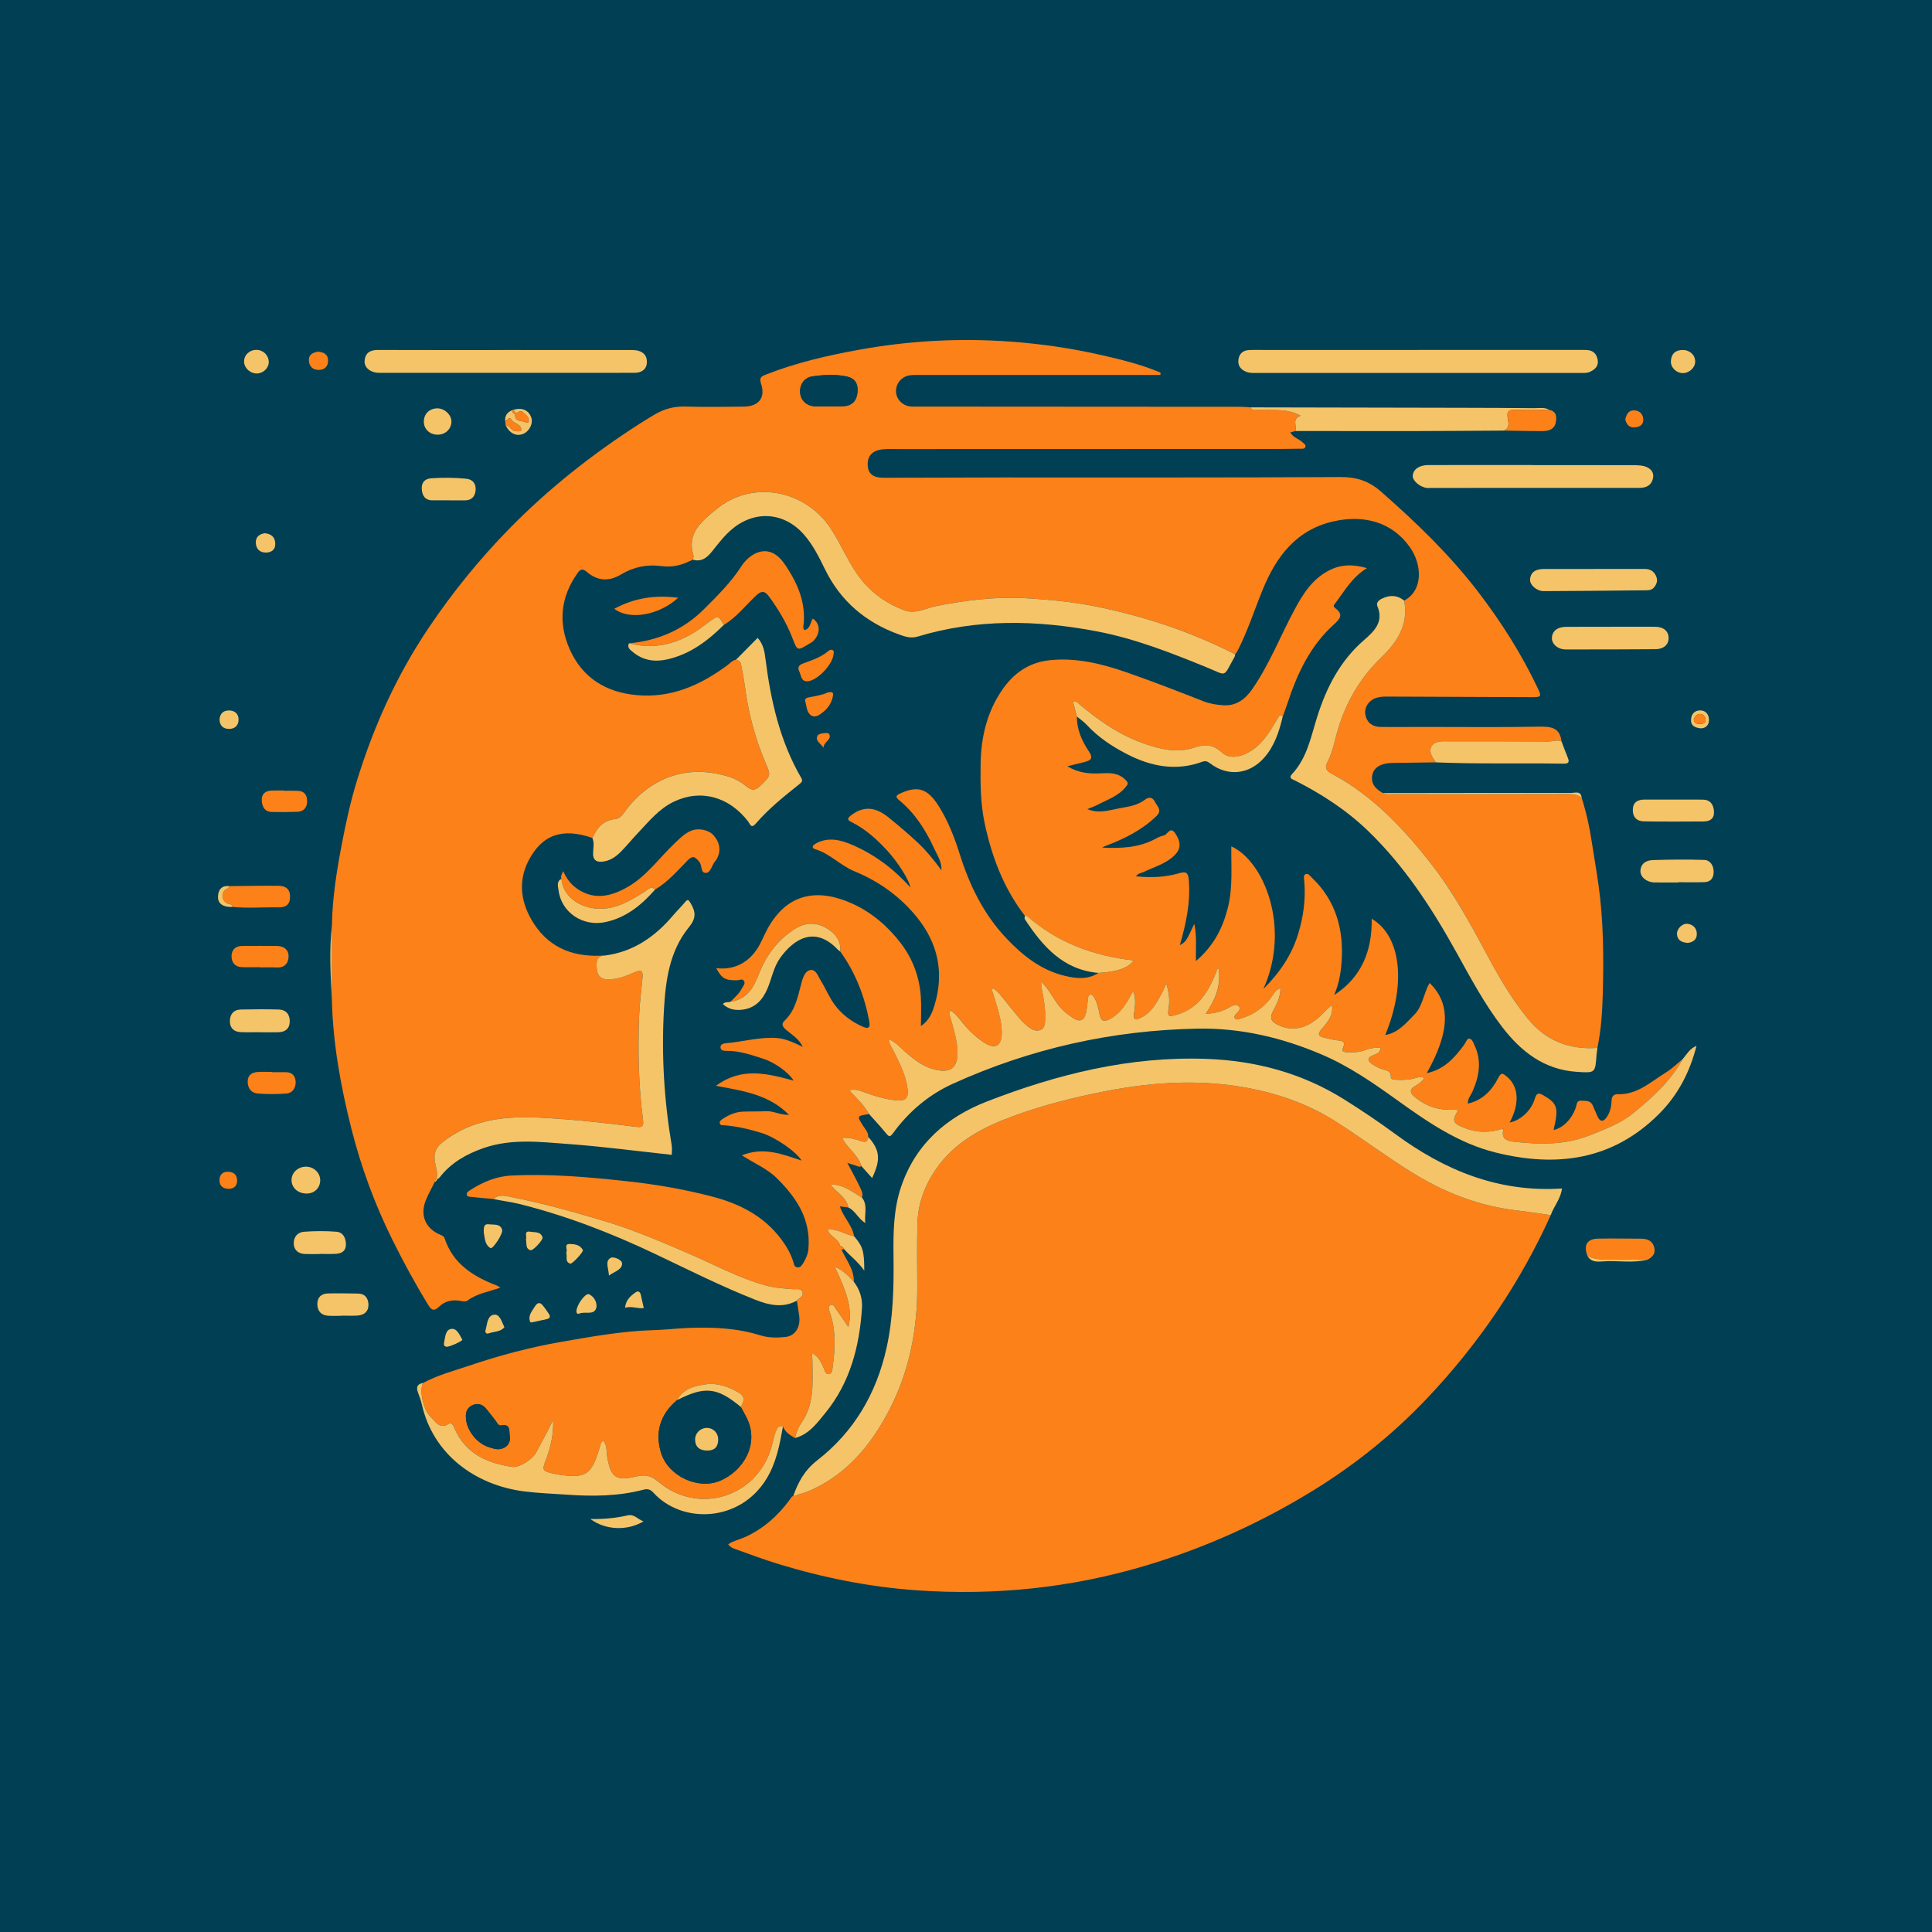 <?xml version="1.0" encoding="utf-8"?>
<!-- Generator: Adobe Illustrator 16.0.3, SVG Export Plug-In . SVG Version: 6.00 Build 0)  -->
<!DOCTYPE svg PUBLIC "-//W3C//DTD SVG 1.1//EN" "http://www.w3.org/Graphics/SVG/1.1/DTD/svg11.dtd">
<svg version="1.1" id="Layer_1" xmlns="http://www.w3.org/2000/svg" xmlns:xlink="http://www.w3.org/1999/xlink" x="0px" y="0px"
	 width="822.047px" height="822.047px" viewBox="0 0 822.047 822.047" enable-background="new 0 0 822.047 822.047"
	 xml:space="preserve">
<rect fill="#013F54" width="822.047" height="822.047"/>
<g>
	<g>
		<path fill="#FC8119" d="M551.254,183.389c-0.693,0.176-1.388,0.354-2.222,0.566c1.116,2.282,3.607,2.705,5.167,4.236
			c0.603,0.596,1.619,0.981,1.199,2.045c-0.332,0.846-1.268,0.673-1.975,0.686c-3.876,0.066-7.749,0.114-11.622,0.115
			c-53.118,0.019-106.236,0.025-159.355,0.044c-2.249,0-4.511-0.104-6.744,0.095c-4.388,0.385-6.647,2.768-6.511,6.604
			c0.133,3.77,2.154,5.503,6.932,5.503c16.749,0.007,33.496-0.117,50.244-0.128c47.992-0.026,95.986,0.104,143.979-0.181
			c6.902-0.041,12.163,1.711,17.35,6.271c14.887,13.079,29.107,26.744,41.187,42.514c9.854,12.861,18.51,26.479,25.447,41.14
			c1.684,3.563,1.402,3.755-2.611,3.736c-20.493-0.092-40.986-0.188-61.479-0.244c-1.484-0.006-3.029,0.077-4.439,0.483
			c-3.382,0.977-5.517,4.223-4.817,7.416c0.737,3.374,3.147,4.989,6.496,5.025c6.249,0.065,12.497-0.015,18.744-0.015
			c16.124-0.002,32.249,0.193,48.366-0.105c5.072-0.094,9.09,0.137,9.82,6.268c-1.879-0.854-3.775,0.059-5.671,0.044
			c-14.201-0.114-28.405-0.083-42.606-0.089c-1.121,0-2.254-0.053-3.36,0.084c-3.84,0.471-5.259,3.426-3.248,6.697
			c0.454,0.74,0.959,1.45,1.439,2.179c-6.188,0.085-12.378,0.188-18.565,0.251c-4.429,0.039-7.633,1.721-8.396,4.718
			c-1,3.945,1.204,6.3,4.354,8.081c1.266,0.768,2.664,0.494,4.015,0.492c25.019-0.001,50.038,0.005,75.055-0.065
			c2.07-0.006,3.894,0.343,5.547,1.563c1.953,6.134,3.341,12.344,4.302,18.753c0.908,6.068,2.008,12.129,2.862,18.23
			c2.142,15.359,2.254,30.771,1.839,46.226c-0.211,7.815-0.696,15.574-2.297,23.24c-12.014,0.819-21.889-2.957-29.697-12.551
			c-6.596-8.105-11.858-16.981-16.742-26.101c-7.432-13.868-14.959-27.766-24.645-40.11c-11.783-15.018-24.953-28.892-42.176-38.021
			c-2.315-1.23-2.767-2.592-1.635-4.767c1.981-3.806,2.863-7.989,3.972-12.075c3.411-12.577,9.598-23.509,19.004-32.551
			c6.874-6.607,11.621-14.018,9.698-24.137c8.249-4.396,7.564-15.395,2.501-22.637c-7.597-10.863-19.628-13.891-32.181-11.167
			c-16.1,3.49-24.738,14.96-30.57,29.282c-3.512,8.63-6.362,17.529-10.621,25.85c-0.277,0.543-0.693,1.015-1.045,1.52
			c-18.207-9.336-37.425-15.756-57.416-19.986c-10.528-2.229-21.164-3.286-31.906-3.896c-12.824-0.726-25.344,0.896-37.855,3.349
			c-4.457,0.872-8.821,3.559-13.506,1.818c-7.107-2.639-13.221-6.748-18.114-12.729c-5.518-6.742-8.538-14.911-13.291-22.101
			c-10.88-16.461-33.373-20.858-48.687-8.155c-5.883,4.88-12.759,9.995-9.694,19.646c0.162,0.51-0.181,1.178-0.286,1.773
			c-0.42,0.22-0.837,0.438-1.25,0.653c0.004-0.001-0.111-0.004-0.111-0.004c-3.791,1.88-7.824,2.68-11.991,2.112
			c-6.2-0.844-11.927,0.392-17.211,3.563c-5.141,3.085-10,2.776-14.465-1.05c-1.895-1.627-2.833-1.216-4.095,0.569
			c-7.153,10.135-8.206,21.058-3.297,32.214c5.396,12.259,15.499,18.432,28.638,19.606c14.592,1.303,27.014-4.227,38.443-12.688
			c1.168-0.864,2.141-2.111,3.705-2.385c1.266,0.185,1.981,0.904,2.201,2.176c0.505,2.944,1.155,5.87,1.541,8.829
			c1.437,11.063,4.174,21.798,8.513,32.057c2.668,6.305,2.829,6.078-2.124,10.74c-1.987,1.872-3.419,1.869-5.43,0.265
			c-2.334-1.867-4.875-3.432-7.806-4.327c-16.781-5.147-32.068-0.388-43.069,13.39c-1.447,1.813-2.65,4.37-5.142,4.632
			c-5.191,0.554-7.836,3.799-9.789,8.071c-12.587-4.362-21.355-1.566-27.153,9.652c-4.731,9.147-3.175,18.443,2.29,26.854
			c7.098,10.924,17.791,14.418,30.343,13.491c-3.787,0.085-3.879,2.56-3.623,5.459c0.257,2.934,1.484,4.613,4.61,4.699
			c4.143,0.116,7.873-1.454,11.491-3.034c3.286-1.437,3.634-0.232,3.354,2.564c-0.549,5.578-1.263,11.159-1.452,16.754
			c-0.487,14.354-0.227,28.695,1.632,42.967c0.266,2.014,0.526,3.937-2.542,3.543c-13.233-1.695-26.492-3.152-39.825-3.879
			c-15.355-0.834-30.125,0.209-42.905,10.409c-3.108,2.478-3.765,4.958-3.211,8.36c0.396,2.438,1.439,4.815,0.615,7.356l0.081-0.255
			c0,0,0.252,0.083,0.25,0.082c-0.669,0.153-0.938,0.615-0.967,1.26c-1.311,2.651-2.809,5.23-3.894,7.976
			c-2.512,6.344-0.06,12.005,6.211,14.585c0.863,0.359,1.528,0.639,1.846,1.593c3.594,10.827,12.161,16.155,22.101,19.971
			c0.458,0.177,0.869,0.483,1.645,0.927c-4.949,1.764-10.055,2.44-14.162,5.612c-0.612,0.476-1.946,0.192-2.902,0.019
			c-3.439-0.628-6.686,0.147-9.057,2.48c-2.488,2.446-3.561,0.985-4.748-0.95c-5.5-8.978-10.515-18.218-15.187-27.652
			c-7.534-15.208-13.353-31.091-17.474-47.503c-4.461-17.785-7.741-35.822-8.198-54.23c0.007-10.67,0.011-21.357,0.014-32.045
			c0.2-11.393,1.961-22.596,4.077-33.756c1.74-9.176,3.7-18.291,6.439-27.242c7.13-23.313,17.034-45.274,30.703-65.55
			c10.174-15.09,21.548-29.132,34.279-42.12c16.742-17.08,35.378-31.787,55.489-44.671c2.089-1.337,4.207-2.626,6.34-3.891
			c4.055-2.406,8.332-3.552,13.166-3.388c8.236,0.28,16.493,0.078,24.739,0.021c6.354-0.045,9.352-3.767,7.364-9.713
			c-0.889-2.666,0.107-3.145,2.133-3.941c12.92-5.082,26.331-8.156,39.978-10.614c21.268-3.832,42.658-4.948,64.137-3.38
			c12.895,0.941,25.729,2.8,38.392,5.682c8.616,1.961,17.173,4.022,25.306,7.515c-0.004,0.327-0.01,0.652-0.015,0.98
			c-2.239-0.001-4.477,0-6.716,0c-31.865-0.004-63.731-0.007-95.6,0.002c-1.496,0-3.021-0.06-4.487,0.176
			c-3.393,0.539-5.788,3.496-5.712,6.828c0.076,3.282,2.688,6.049,6.147,6.397c1.235,0.126,2.495,0.055,3.745,0.056
			c45.489,0.024,90.98,0.048,136.468,0.085c1.494,0.002,2.985,0.156,4.466,0.242c0.918,1.814,2.607,0.923,3.945,1.008
			c5.718,0.367,11.626-0.671,17.398,2.534C549.518,178.282,551.91,181.229,551.254,183.389z M352.53,172.918
			c-0.001-0.014,0-0.023-0.001-0.036c2.125,0,4.253,0.104,6.371-0.023c3.632-0.224,5.65-2.312,5.969-5.954
			c0.323-3.707-1.107-6.002-4.792-6.753c-4.81-0.979-9.728-0.688-14.533,0.024c-3.488,0.52-5.478,3.777-5.065,7.186
			c0.392,3.233,2.864,5.404,6.432,5.544C348.779,172.979,350.657,172.918,352.53,172.918z"/>
		<path fill="#FC8119" d="M659.824,517.035c-13.047,28.875-30.629,54.666-52.391,77.691c-14.445,15.287-30.643,28.334-48.509,39.348
			c-22.319,13.763-46.001,24.456-71.15,31.99c-31.929,9.568-64.511,12.921-97.665,10.598c-20.083-1.406-39.751-5.326-59.039-11.237
			c-6.315-1.933-12.467-4.237-18.662-6.467c-0.981-0.354-1.786-0.858-2.583-1.871c2.144-1.481,4.683-1.972,6.975-2.991
			c8.022-3.566,14.29-9.248,19.436-16.262c0.356-0.487,0.488-1.166,1.259-1.215c2.482-0.836,5.051-1.473,7.433-2.533
			c15.583-6.941,25.801-19.459,33.381-34.021c8.607-16.533,12.121-34.5,11.984-53.163c-0.063-8.747-0.14-17.501,0.064-26.244
			c0.191-8.329,2.993-15.937,7.61-22.796c8.232-12.231,20.725-18.49,34.012-23.303c12.339-4.47,25.047-7.631,37.951-10.18
			c22.066-4.357,44.054-5.473,66.127-0.402c11.393,2.619,22.129,6.777,32.066,13.07c11.375,7.203,22.092,15.361,33.6,22.393
			c13.658,8.34,28.15,13.828,44.055,15.638C650.474,515.613,655.144,516.377,659.824,517.035z"/>
	</g>
	<g>
		<path fill="#FC8119" d="M369.675,473.881c-0.095,0.074-0.184,0.205-0.291,0.22c-4.863,0.751-4.792,0.703-2.093,5.001
			c0.885,1.41,2.233,2.707,2.12,4.617c-0.079,2.074-1.15,2.446-2.962,1.852c-2.516-0.83-5.045-1.689-8.123-1.389
			c2.307,4.58,6.861,7.216,8.207,11.994c-1.182,0.637-2.135-0.262-3.176-0.5c-0.961-0.216-1.886-0.592-2.827-0.9
			c1.823,3.488,3.758,6.928,5.42,10.492c0.586,1.257,1.437,2.67,0.761,4.24c-4.085-2.246-7.696-5.646-13.353-5.508
			c2.655,3.58,6.863,5.363,7.565,9.761c-1.098-0.142-2.193-0.283-3.533-0.455c1.34,4.549,5.209,7.922,6.006,12.683
			c-3.802-0.621-7.099-3.348-11.23-2.783c0.885,3.092,4.764,3.75,5.292,6.979c1.796,5.133,6.01,9.333,5.842,15.22
			c-2.246-2.501-4.566-4.904-8.133-6.443c6.057,12.688,7.464,18.861,5.812,25.669c-1.79-2.599-3.405-5.032-5.122-7.389
			c-0.672-0.915-1.19-2.71-2.684-1.868c-0.98,0.553-0.408,2.066-0.039,3.133c2.605,7.537,2.248,15.231,1.184,22.955
			c-0.165,1.206-0.133,2.918-1.494,3.164c-1.747,0.314-1.96-1.73-2.449-2.795c-1.087-2.362-2.122-4.619-4.912-6.174
			c0.098,1.299,0.207,2.146,0.213,2.996c0.071,9.311,1.031,18.775-4.848,27.029c-1.317,1.85-1.962,4.018-2.574,6.18
			c-2.125-1.184-4.144-2.479-5.105-4.888c-1.82-0.692-2.31,0.426-2.934,1.854c-1.057,2.417-1.344,5.019-2.111,7.487
			c-6.529,20.988-31.222,28.364-48.027,14.111c-3.114-2.639-5.66-3.088-9.385-2.202c-8.676,2.06-10.847,0.346-12.319-8.313
			c-0.391-2.291,0.02-4.889-1.657-6.943c-1.207,0.723-1.211,1.793-1.487,2.73c-3.586,12.086-5.811,13.499-18.322,11.625
			c-0.492-0.072-0.982-0.186-1.467-0.301c-4.743-1.145-4.862-1.432-3.109-6.03c2.074-5.442,3.292-11.047,3.017-16.952
			c-2.107,4.829-4.777,9.289-7.154,13.904c-1.488,2.885-7.137,6.681-10.313,6.195c-10.733-1.639-19.954-5.671-24.52-16.503
			c-0.476-1.121-1.239-2.555-2.27-1.889c-4.089,2.648-5.748-0.892-7.872-2.896c-3.116-2.938-4.808-11.006-3.271-14.371
			c6.143-3.365,12.907-5.107,19.472-7.332c12.831-4.351,25.956-7.849,39.252-10.174c13.072-2.284,26.212-4.639,39.566-5.022
			c4.973-0.141,9.951-0.75,14.894-0.935c10.189-0.377,20.422,0.047,30.3,3.142c3.547,1.11,7.177,1.081,10.749,0.717
			c4.267-0.438,6.584-4.374,5.841-9.201c-0.323-2.086-0.64-4.177-0.954-6.265c0.921-1.205,3.185-1.85,2.288-3.816
			c-0.736-1.611-2.66-0.94-4.097-1.055c-3.859-0.305-7.733-0.557-11.479-1.6c-11.729-3.26-22.393-9.119-33.493-13.893
			c-11.689-5.023-23.379-10-35.589-13.634c-12.775-3.8-25.604-7.423-38.693-9.991c-2.595-0.508-5.538-1.528-8.001,0.76
			c-3.22-0.3-6.442-0.58-9.661-0.921c-0.689-0.074-1.625-0.036-1.74-1.026c-0.105-0.881,0.716-1.356,1.271-1.719
			c5.379-3.515,11.242-6.004,17.671-6.325c16.252-0.813,32.417,0.605,48.567,2.339c12.403,1.33,24.659,3.412,36.729,6.543
			c11.666,3.023,22.051,8.218,29.488,18.105c2.221,2.953,4.126,6.145,5.214,9.734c0.285,0.935,0.338,2.077,1.566,2.319
			c1.394,0.274,2.066-0.839,2.627-1.744c1.167-1.884,2.043-3.826,2.245-6.189c1.062-12.476-5.027-21.621-13.348-29.889
			c-4.125-4.101-9.452-6.304-14.979-9.821c9.372-3.766,17.331-0.404,25.436,2.225c-2.509-3.998-11.372-10.009-17.045-11.744
			c-5.129-1.567-10.307-2.823-15.673-3.248c-0.774-0.062-2.004,0.203-2.131-0.978c-0.102-0.925,0.789-1.443,1.55-1.938
			c2.554-1.658,5.295-2.794,8.355-2.911c3.24-0.124,6.492-0.013,9.728-0.19c3.163-0.174,5.977,1.627,9.843,1.564
			c-8.625-8.738-19.494-10.182-31.072-12.364c11.057-8.154,21.956-5.187,33.021-2.213c-2.122-3.561-8.209-7.8-12.767-9.26
			c-5.105-1.638-10.15-3.434-15.629-3.386c-1.048,0.011-2.563-0.031-2.699-1.435c-0.142-1.453,1.423-1.745,2.404-1.83
			c7.198-0.632,14.301-2.728,21.534-2.22c3.88,0.27,7.59,2.142,11.18,3.832c0.018-0.047,0.043-0.093,0.067-0.142
			c-0.064,0.04-0.134,0.078-0.201,0.116c-1.435-3.354-4.542-5.111-7.133-7.333c-1.364-1.168-2.115-2.427-0.71-3.727
			c4.584-4.236,5.681-10.001,7.149-15.61c0.645-2.462,1.479-5.481,3.771-6.012c2.554-0.587,3.478,2.689,4.66,4.566
			c2.109,3.351,3.536,7.102,5.948,10.295c3.136,4.151,7.119,7.115,11.875,9.215c2.703,1.193,3.174,0.047,2.76-2.194
			c-2.002-10.78-5.87-20.804-12.314-29.754c0.367-4.853-2.373-7.975-6.16-10.155c-4.353-2.504-8.993-2.188-13.148,0.451
			c-7.234,4.596-12.198,11.176-15.303,19.119c-2.265,5.791-5.042,10.939-12.049,11.853c1.678-1.771,3.586-3.322,4.734-5.569
			c0.508-0.996,1.521-1.932,1.021-3.049c-0.625-1.387-2.002-0.469-3.012-0.457c-5.032,0.064-6.482-0.678-8.896-5.141
			c7.213,0.791,12.872-1.928,16.918-7.482c2.024-2.771,3.197-6.158,4.863-9.206c8.575-15.708,21.885-17.273,36.24-10.731
			c8.229,3.75,15.105,9.691,20.563,16.852c5.036,6.605,7.916,14.357,8.473,22.751c0.254,3.851,0.043,7.727,0.044,12.437
			c3.829-2.632,4.973-6.162,5.91-9.342c4.004-13.525,1.27-25.906-7.526-36.85c-7.121-8.859-16.18-15.353-26.627-19.646
			c-6.033-2.479-10.479-7.561-16.807-9.439c-1.463-0.434-1.268-1.485,0.18-2.306c5.391-3.057,10.705-1.646,15.769,0.538
			c9.526,4.107,17.646,10.29,24.614,18.043c-0.687-3.65-5.758-11.176-9.772-15.563c-4.522-4.943-9.385-9.305-15.427-12.318
			c-1.782-0.89-1.698-1.57,0.223-2.989c5.898-4.36,10.994-2.751,15.955,1.31c4.021,3.291,8.011,6.636,11.808,10.18
			c3.788,3.532,7.098,7.534,10.443,12.113c0.116-3.789-1.848-6.512-3.121-9.297c-3.57-7.794-8.125-14.986-14.865-20.53
			c-1.738-1.431-1.444-2.024,0.592-2.949c7.286-3.305,11.478-2.02,16.102,5.267c4.087,6.44,6.819,13.5,9.085,20.712
			c4.152,13.218,10.125,25.421,19.675,35.572c7.013,7.453,14.935,13.77,25.214,16.174c4.781,1.118,9.629,1.61,14.107-1.29
			c7.793-0.393,12.955-2.211,14.979-5.314c-16.894-1.916-32.264-7.444-45.194-18.818c-0.231-0.205-0.716-0.123-1.081-0.177
			c-9.039-11.714-14.107-25.118-17.141-39.468c-1.75-8.271-1.813-16.6-1.705-24.963c0.145-11.288,2.582-21.941,8.994-31.43
			c4.897-7.249,11.455-11.941,20.371-12.879c11.303-1.19,21.992,1.433,32.545,5.089c11.145,3.861,22.117,8.146,33.096,12.438
			c2.514,0.981,5.326,1.423,8.039,1.62c5.608,0.414,9.467-2.395,12.604-6.939c7.228-10.48,11.811-22.331,17.778-33.457
			c3.621-6.747,7.495-13.072,14.561-16.825c5.011-2.664,10.069-2.922,16.391-1.122c-6.339,3.914-9.45,9.6-13.279,14.697
			c-0.663,0.881-1.416,1.434-0.163,2.373c3.544,2.654,2.059,4.501-0.644,6.933c-10.081,9.075-15.604,20.938-19.743,33.57
			c-0.617,1.88-1.326,3.728-1.991,5.597c-1.139-0.91-1.136-0.908-2.003,0.533c-3.021,5.03-5.844,10.228-10.861,13.662
			c-4.127,2.816-9.486,4.26-12.943,1.137c-4.365-3.941-7.529-3.524-12.553-1.924c-6.619,2.107-13.577,0.511-20.198-1.754
			c-10.581-3.615-19.572-9.818-28.013-16.953c-0.707-0.598-1.267-1.598-2.688-1.111c0.566,2.143,1.134,4.271,1.697,6.4
			c-0.104,5.598,2.134,10.455,5.143,14.922c1.843,2.734,0.82,3.726-1.76,4.375c-2.281,0.575-4.563,1.137-7.469,1.856
			c4.807,2.901,9.518,3.276,14.326,3.009c3.777-0.212,7.315-0.277,10.381,2.74c1.495,1.475,1.072,1.92,0.03,3.182
			c-3.134,3.797-7.681,5.248-11.786,7.429c-1.422,0.755-2.975,1.261-4.44,1.869c5.228,2.187,9.476,0.306,16.117-0.804
			c2.886-0.479,5.847-1.289,8.323-3.155c1.691-1.271,3.311-1.214,4.306,0.849c0.92,1.912,3.291,3.542,0.616,6.112
			c-6.05,5.815-13.279,9.499-20.997,12.423c-0.693,0.263-1.396,0.504-2.051,0.962c7.821,0.364,15.528,0.116,22.673-3.747
			c1.082-0.585,2.24-1.182,3.43-1.371c1.687-0.266,2.781-4.256,5.031-0.885c2.494,3.742,2.291,6.551-0.162,9.064
			c-3.706,3.795-8.718,5.079-13.255,7.277c-1.062,0.519-2.412,0.494-3.327,1.879c6.324,0.645,12.381,0.409,18.3-1.303
			c2.741-0.794,3.866-0.58,4.15,2.782c0.796,9.495-1.116,18.56-3.819,27.809c2.619-1.489,2.619-1.489,6.166-9.06
			c1.157,5.24,0.53,10.139,0.715,15.803c7.503-6.402,11.359-13.923,13.564-22.656c2.18-8.625,1.348-17.343,1.473-26.128
			c13.919,6.272,25.395,34.538,13.658,60.681c7.062-7.076,11.979-14.393,14.731-23.26c2.32-7.476,3.305-14.983,2.633-22.753
			c-0.083-0.962-0.438-2.311,0.474-2.796c1.162-0.617,1.953,0.662,2.707,1.381c10.342,9.823,13.682,22.147,12.707,35.965
			c-0.34,4.814-1.188,9.542-3.164,14.058c11.711-7.599,16.188-18.827,15.983-32.476c12.473,7.305,14.802,27.563,5.761,49.488
			c5.73-1.066,8.79-5.104,12.256-8.543c3.772-3.74,4.027-9.23,6.636-13.613c9.032,8.799,8.669,20.729-1.237,38.367
			c7.414-1.55,11.778-6.488,15.797-11.893c0.726-0.977,1.36-2.789,2.096-2.822c1.376-0.059,1.872,1.656,2.442,2.863
			c3.183,6.745,1.958,13.288-0.903,19.756c-0.686,1.545-1.992,2.854-1.957,5.063c6.417-1.479,10.273-5.717,12.97-10.969
			c1.146-2.23,1.729-2.072,3.358-0.781c4.933,3.889,5.83,10.434,2.339,18.072c-0.252,0.555-0.548,1.088-0.882,1.74
			c4.751-0.998,9.201-5.084,10.718-10.127c0.696-2.306,1.449-2.765,3.618-1.5c6.063,3.539,6.627,5.208,4.381,14.775
			c3.955-0.763,7.856-4.715,9.51-9.713c0.414-1.242,0.231-2.907,2.28-2.755c1.819,0.134,3.853-0.204,4.842,1.942
			c0.728,1.582,1.342,3.213,2.073,4.795c1.033,2.221,2.353,2.436,3.825,0.395c1.515-2.102,2.042-4.533,2.133-7.063
			c0.063-1.798,0.771-2.867,2.683-2.812c8.295,0.24,14.009-5.305,20.406-9.225c2.597-1.592,4.813-3.803,7.203-5.731
			c-5.127,9.32-12.803,16.323-20.914,22.905c-5.603,4.55-12.349,7.045-18.914,9.641c-10.098,3.988-20.787,3.822-31.383,2.691
			c-2.384-0.256-6.246-0.611-5.121-5.113c0.241-0.553,0.148-0.752-0.445-0.421c-5.294,1.706-10.584,1.685-15.779-0.293
			c-5.367-2.041-5.748-3.118-3.032-7.518c-1.388-0.899-2.896-0.347-4.339-0.367c-5.467-0.077-10.192-2.097-14.299-5.594
			c-1.729-1.472-2.164-2.978,0.282-4.401c1.441-0.84,2.926-1.779,3.991-3.512c-1.628-0.765-2.929-0.156-4.165,0.179
			c-2.577,0.696-5.183,0.736-7.806,0.61c-0.964-0.047-2.309,0.021-2.264-1.352c0.068-2.309-1.559-2.582-3.123-2.982
			c-1.724-0.44-3.251-1.275-4.701-2.256c-2.227-1.503-2.303-2.934,0.396-3.886c1.596-0.565,3.001-1.136,3.158-3.272
			c-2.199,0.018-4.229,0.262-6.24,1.002c-2.602,0.959-5.344,1.243-8.104,1.051c-0.936-0.064-2.499-0.227-1.858-1.59
			c1.682-3.592-0.825-3.261-2.941-3.568c-1.594-0.234-3.156-0.707-4.742-1.035c-2.927-0.604-3.1-1.626-1.105-3.916
			c2.361-2.713,4.896-5.569,4.203-9.93c-1.955,1.395-3.403,3.233-5.107,4.789c-5.858,5.35-11.883,6.473-17.809,3.629
			c-2.684-1.289-3.832-2.729-2.195-5.805c1.62-3.043,3.269-6.201,3.193-9.846l0.021,0.021c-2.26,0.678-3.055,2.832-4.342,4.438
			c-3.396,4.24-7.654,7.103-12.865,8.555c-0.693,0.193-1.545,0.56-2.108-0.109c-0.603-0.717-0.039-1.406,0.452-1.963
			c0.817-0.927,2.188-2.018,1.229-3.143c-1.164-1.369-2.852-0.346-4.104,0.365c-2.969,1.689-6.09,2.596-10.044,2.691
			c4.091-6.051,6.624-12.128,5.436-19.236c-0.269,0.102-0.453,0.117-0.481,0.188c-0.273,0.697-0.49,1.421-0.778,2.11
			c-3.25,7.805-7.47,14.654-16.277,17.291c-3.853,1.154-4.28,1.004-3.685-2.869c0.514-3.326,0.144-6.479-0.999-10.277
			c-0.703,1.553-1.054,2.473-1.518,3.334c-2.367,4.4-4.55,8.95-9.44,11.256c-2.172,1.021-3.168,1.016-2.789-1.965
			c0.373-2.92,1.004-5.984-0.391-9.438c-0.871,1.582-1.434,2.688-2.072,3.745c-2.021,3.345-4.301,6.39-7.948,8.229
			c-2.441,1.23-3.646,0.773-4.208-1.947c-0.531-2.555-1.006-5.164-2.402-7.452c-0.398-0.651-0.851-1.308-1.754-1.013
			c-0.717,0.234-0.721,0.947-0.801,1.551c-0.271,1.977-0.385,3.984-0.799,5.932c-0.72,3.366-2.57,4.313-5.367,2.51
			c-2.589-1.668-5.002-3.598-6.861-6.198c-2.099-2.935-3.724-6.261-6.99-9.491c0.172,1.689,0.189,2.423,0.328,3.133
			c0.825,4.168,1.624,8.366,1.445,12.617c-0.075,1.726,0.145,4.049-1.99,4.9c-2.072,0.824-3.852-0.267-5.479-1.572
			c-3.06-2.451-5.246-5.669-7.743-8.615c-2.217-2.617-4.066-5.59-6.957-7.626c-0.752,0.963-0.15,1.616,0.043,2.302
			c1.596,5.628,3.768,11.129,3.67,17.127c-0.086,5.163-2.814,6.723-7.253,3.93c-3.065-1.933-5.729-4.395-8.173-7.103
			c-2.047-2.263-3.611-5.022-6.463-6.817c-0.746,1.527-0.037,2.663,0.266,3.801c1.23,4.58,2.7,9.117,2.793,13.922
			c0.131,6.711-2.896,9.1-9.441,7.564c-5.041-1.188-8.965-4.242-12.734-7.535c-2.186-1.904-4.036-4.231-7.069-5.445
			c0.152,2.172,1.33,3.539,2.082,5.07c2.532,5.16,5.244,10.239,5.921,16.084c0.441,3.808-0.708,5.188-4.515,4.877
			c-4.89-0.398-9.54-1.873-14.132-3.525c-1.724-0.624-3.413-1.371-6.243-0.809C364.55,467.336,367.638,470.213,369.675,473.881z
			 M288.097,595.742c-7.214,5.985-9.502,13.787-6.812,22.456c3.083,9.946,15.721,15.75,25.009,11.891
			c9.898-4.116,16.729-15.417,11.669-26.255c-0.828-1.773-1.83-3.461-2.75-5.188c1.347-2.271,2.075-4.355-0.909-6.088
			c-4.397-2.556-9.054-4.27-14.144-3.526C295.395,589.725,290.65,590.879,288.097,595.742z M198.224,602.679
			c-0.063,5.272,4.331,11.267,9.452,12.949c1.874,0.616,3.744,1.409,5.831,0.778c2.782-0.842,3.774-2.929,3.381-5.475
			c-0.304-1.964,0.484-5.252-3.631-4.42c-1.288,0.259-1.744-1.232-2.426-2.071c-1.409-1.729-2.696-3.56-4.156-5.244
			c-1.561-1.801-3.639-2.249-5.747-1.252C198.959,598.875,198.112,600.683,198.224,602.679z"/>
		<path fill="#F5C469" d="M659.824,517.035c-4.681-0.658-9.353-1.424-14.047-1.956c-15.903-1.811-30.399-7.298-44.055-15.64
			c-11.508-7.027-22.226-15.186-33.602-22.391c-9.938-6.292-20.67-10.451-32.065-13.07c-22.072-5.07-44.057-3.953-66.124,0.402
			c-12.908,2.548-25.616,5.711-37.955,10.179c-13.286,4.814-25.775,11.073-34.01,23.305c-4.615,6.86-7.421,14.466-7.611,22.795
			c-0.203,8.744-0.129,17.497-0.065,26.243c0.138,18.662-3.376,36.632-11.984,53.164c-7.577,14.564-17.798,27.078-33.381,34.02
			c-2.379,1.063-4.947,1.699-7.433,2.535c2.102-5.962,4.831-11.058,10.244-15.266c15.604-12.131,25.145-28.366,29.462-47.723
			c2.878-12.902,3.144-25.949,2.988-39.061c-0.122-10.111-0.024-20.195,3.337-29.935c6.209-17.998,19.288-29.312,36.396-35.962
			c29.927-11.632,60.767-19.284,93.214-18.139c21.043,0.744,40.861,6.002,58.816,17.266c7.412,4.652,14.705,9.543,21.756,14.73
			c21.021,15.473,43.97,24.926,70.908,23.163C664.061,510.178,661.105,513.27,659.824,517.035z"/>
		<path fill="#F5C469" d="M369.675,473.881c-2.037-3.668-5.125-6.545-8.394-10.018c2.83-0.562,4.523,0.186,6.246,0.807
			c4.59,1.656,9.242,3.131,14.128,3.527c3.808,0.311,4.958-1.07,4.516-4.873c-0.677-5.849-3.389-10.929-5.92-16.086
			c-0.752-1.533-1.928-2.9-2.082-5.071c3.03,1.214,4.883,3.538,7.066,5.444c3.772,3.293,7.695,6.35,12.736,7.535
			c6.545,1.535,9.572-0.854,9.441-7.563c-0.094-4.806-1.563-9.341-2.792-13.924c-0.304-1.139-1.013-2.273-0.268-3.799
			c2.853,1.792,4.415,4.557,6.464,6.82c2.444,2.703,5.104,5.166,8.173,7.098c4.44,2.793,7.168,1.234,7.251-3.926
			c0.1-6-2.073-11.502-3.668-17.132c-0.195-0.681-0.795-1.337-0.043-2.3c2.892,2.037,4.737,5.01,6.957,7.625
			c2.498,2.946,4.685,6.166,7.743,8.615c1.628,1.311,3.409,2.398,5.479,1.574c2.136-0.852,1.919-3.176,1.989-4.899
			c0.181-4.252-0.617-8.452-1.442-12.619c-0.141-0.71-0.157-1.444-0.329-3.132c3.27,3.229,4.895,6.557,6.99,9.49
			c1.861,2.6,4.275,4.529,6.861,6.197c2.798,1.803,4.648,0.859,5.367-2.51c0.414-1.945,0.529-3.953,0.798-5.929
			c0.083-0.606,0.085-1.32,0.802-1.554c0.902-0.295,1.354,0.363,1.754,1.014c1.396,2.289,1.871,4.899,2.401,7.452
			c0.563,2.724,1.768,3.179,4.211,1.947c3.646-1.841,5.93-4.886,7.945-8.23c0.642-1.06,1.201-2.163,2.075-3.745
			c1.392,3.455,0.76,6.521,0.388,9.439c-0.379,2.98,0.618,2.986,2.792,1.963c4.891-2.303,7.072-6.854,9.438-11.256
			c0.464-0.86,0.815-1.781,1.517-3.33c1.143,3.797,1.516,6.948,1.001,10.274c-0.597,3.872-0.169,4.022,3.685,2.868
			c8.807-2.637,13.026-9.484,16.274-17.291c0.29-0.69,0.508-1.411,0.778-2.107c0.03-0.075,0.215-0.09,0.484-0.192
			c1.186,7.108-1.346,13.19-5.436,19.239c3.951-0.098,7.072-1.002,10.043-2.691c1.253-0.713,2.939-1.736,4.105-0.367
			c0.955,1.125-0.411,2.217-1.229,3.143c-0.492,0.558-1.058,1.247-0.454,1.964c0.563,0.669,1.416,0.304,2.108,0.109
			c5.211-1.455,9.471-4.313,12.866-8.554c1.285-1.607,2.083-3.76,4.341-4.439l-0.021-0.022c0.074,3.647-1.572,6.806-3.191,9.848
			c-1.64,3.076-0.491,4.517,2.193,5.808c5.924,2.842,11.949,1.717,17.81-3.633c1.706-1.557,3.152-3.393,5.106-4.789
			c0.692,4.361-1.841,7.219-4.204,9.929c-1.993,2.293-1.819,3.313,1.106,3.921c1.584,0.325,3.147,0.797,4.743,1.031
			c2.116,0.311,4.622-0.024,2.94,3.568c-0.641,1.365,0.923,1.525,1.856,1.592c2.763,0.191,5.502-0.092,8.104-1.053
			c2.012-0.74,4.043-0.981,6.243-1.002c-0.157,2.139-1.563,2.71-3.159,3.271c-2.701,0.953-2.623,2.385-0.397,3.888
			c1.448,0.979,2.977,1.813,4.702,2.257c1.563,0.4,3.192,0.675,3.121,2.983c-0.043,1.369,1.301,1.302,2.268,1.349
			c2.622,0.126,5.229,0.088,7.803-0.609c1.238-0.332,2.538-0.942,4.166-0.181c-1.065,1.732-2.549,2.675-3.992,3.513
			c-2.445,1.424-2.01,2.932-0.281,4.403c4.106,3.497,8.83,5.515,14.299,5.594c1.444,0.021,2.951-0.534,4.336,0.366
			c-2.714,4.4-2.33,5.477,3.035,7.518c5.194,1.977,10.484,1.997,15.778,0.293c0.146,0.145,0.296,0.287,0.449,0.424
			c-1.128,4.5,2.733,4.855,5.118,5.111c10.597,1.131,21.287,1.297,31.382-2.693c6.567-2.594,13.31-5.09,18.915-9.637
			c8.111-6.586,15.788-13.588,20.914-22.907c1.672-1.915,2.836-4.359,5.871-5.634c-2.875,11.381-8.029,21.063-15.953,28.986
			c-19.73,19.74-43.646,22.852-69.57,16.396c-15.827-3.942-29.027-13.063-42.049-22.426c-10.141-7.291-20.419-14.377-31.99-19.307
			c-16.866-7.179-34.432-11.311-52.8-10.963c-36.274,0.688-71.041,8.46-104.086,23.463c-10.271,4.664-18.761,11.875-25.435,21.03
			c-1.272,1.739-1.738,1.51-2.923,0.07C374.693,479.372,372.144,476.658,369.675,473.881z"/>
		<path fill="#F5C469" d="M597.458,255.557c1.923,10.118-2.823,17.527-9.697,24.135c-9.407,9.043-15.595,19.975-19.007,32.554
			c-1.107,4.086-1.988,8.269-3.969,12.075c-1.133,2.175-0.682,3.535,1.633,4.764c17.225,9.135,30.395,23.006,42.176,38.021
			c9.686,12.349,17.213,26.243,24.646,40.112c4.884,9.118,10.146,17.993,16.741,26.099c7.811,9.596,17.684,13.371,29.697,12.551
			c-0.121,0.985-0.243,1.973-0.363,2.961l0.004-0.035c-0.562,7.816-0.558,7.767-8.294,7.273
			c-13.931-0.89-23.788-8.553-31.884-19.117c-7.623-9.947-13.49-20.984-19.545-31.898c-10.332-18.625-21.868-36.359-37.283-51.303
			c-9.233-8.949-19.847-15.855-31.26-21.627c-1.149-0.579-2.943-0.996-1.271-2.793c6.458-6.939,8.025-15.979,10.746-24.557
			c3.943-12.426,9.778-23.707,19.872-32.44c4.291-3.718,8.477-7.698,5.666-14.42c-0.605-1.45,0.583-2.549,1.943-3.206
			C591.332,253.099,594.5,253.139,597.458,255.557z"/>
		<path fill="#F5C469" d="M294.784,238.125c0.105-0.598,0.448-1.268,0.287-1.773c-3.063-9.65,3.813-14.769,9.692-19.647
			c15.316-12.702,37.81-8.304,48.689,8.155c4.751,7.188,7.77,15.357,13.29,22.102c4.895,5.977,11.007,10.091,18.113,12.728
			c4.686,1.741,9.049-0.943,13.508-1.816c12.512-2.452,25.029-4.072,37.855-3.349c10.744,0.607,21.377,1.662,31.908,3.896
			c19.99,4.229,39.205,10.649,57.416,19.987c-0.079,0.361-0.072,0.771-0.248,1.08c-5.065,8.935-2.856,8.147-11.732,4.521
			c-15.256-6.236-30.592-12.273-46.832-15.37c-25.563-4.875-51.092-5.4-76.312,2.224c-2.938,0.891-5.437-0.015-7.97-0.932
			c-14.096-5.109-24.769-14.114-31.434-27.713c-2.519-5.146-5.051-10.3-8.875-14.689c-8.288-9.516-20.628-10.583-30.367-2.626
			c-3.425,2.797-6.053,6.272-8.773,9.68C300.873,237.248,298.517,239.234,294.784,238.125z"/>
		<path fill="#F5C469" d="M185.672,501.745c0.822-2.539-0.221-4.918-0.616-7.356c-0.554-3.4,0.104-5.882,3.21-8.358
			c12.781-10.198,27.552-11.244,42.909-10.409c13.332,0.726,26.588,2.184,39.822,3.879c3.071,0.395,2.807-1.528,2.544-3.543
			c-1.859-14.271-2.119-28.614-1.632-42.967c0.189-5.595,0.903-11.175,1.453-16.754c0.276-2.798-0.068-4.001-3.354-2.564
			c-3.619,1.58-7.351,3.148-11.492,3.035c-3.127-0.087-4.354-1.77-4.61-4.701c-0.255-2.9-0.163-5.373,3.624-5.459
			c12.027-1.598,21.232-8.02,28.89-17.086c1.608-1.905,3.427-3.635,5.008-5.559c1.292-1.57,1.604-0.969,2.475,0.478
			c2.177,3.626,2.309,6.38-0.708,10.06c-8.317,10.146-9.994,22.679-10.696,35.214c-1.085,19.337,0.074,38.595,3.31,57.711
			c0.199,1.178,0.024,2.42,0.025,4.008c-14.669-1.577-29.328-3.535-44.048-4.616c-12.003-0.878-24.151-2.39-35.996,1.723
			c-7.286,2.529-13.758,6.18-18.598,12.335C186.776,501.34,186.345,501.707,185.672,501.745z"/>
		<path fill="#F5C469" d="M252.048,356.551c1.954-4.273,4.598-7.521,9.791-8.069c2.489-0.264,3.691-2.818,5.14-4.633
			c11.003-13.777,26.288-18.537,43.072-13.39c2.928,0.896,5.468,2.46,7.803,4.326c2.013,1.604,3.442,1.608,5.432-0.265
			c4.952-4.662,4.792-4.437,2.124-10.739c-4.339-10.26-7.075-20.992-8.512-32.058c-0.388-2.96-1.038-5.884-1.545-8.828
			c-0.218-1.271-0.933-1.992-2.197-2.175c3.033-3.068,6.064-6.135,9.213-9.318c2.462,2.681,2.955,5.96,3.345,9.061
			c2.238,17.702,6.116,34.88,15.186,50.511c0.758,1.304,0.255,1.854-0.8,2.691c-6.546,5.189-13.057,10.447-18.545,16.791
			c-1.958,2.264-2.377,0.192-3.157-0.828c-8.175-10.73-20.376-14.01-31.806-8.461c-6.227,3.021-10.49,8.33-15.105,13.203
			c-2.487,2.624-4.776,5.436-7.306,8.015c-2.209,2.257-4.787,3.998-8.095,4.261c-2.474,0.194-3.764-0.863-3.739-3.43
			C252.367,360.99,252.993,358.733,252.048,356.551z"/>
		<path fill="#F5C469" d="M603.43,148.896c22.729,0,45.457,0,68.184,0.001c1.248-0.001,2.503-0.051,3.746,0.041
			c2.629,0.189,4.06,1.789,4.457,4.263c0.399,2.494-1.082,3.945-3.158,4.939c-1.535,0.734-3.177,0.543-4.791,0.543
			c-45.58,0.008-91.16,0.01-136.741,0.003c-1.614-0.001-3.245,0.137-4.812-0.472c-2.385-0.925-3.695-2.63-3.377-5.189
			c0.318-2.563,1.997-3.98,4.566-4.088c2.615-0.105,5.242-0.02,7.865-0.018c21.352,0,42.706-0.001,64.061-0.002
			C603.43,148.91,603.43,148.904,603.43,148.896z"/>
		<path fill="#F5C469" d="M179.943,588.481c-1.542,3.365,0.15,11.432,3.271,14.371c2.125,2.005,3.782,5.544,7.874,2.895
			c1.024-0.664,1.791,0.769,2.267,1.89c4.564,10.83,13.786,14.865,24.519,16.502c3.175,0.486,8.823-3.311,10.312-6.195
			c2.379-4.612,5.048-9.076,7.157-13.901c0.271,5.901-0.944,11.508-3.018,16.95c-1.755,4.598-1.634,4.884,3.107,6.03
			c0.483,0.116,0.975,0.229,1.468,0.303c12.513,1.872,14.735,0.459,18.321-11.627c0.278-0.938,0.281-2.006,1.487-2.729
			c1.678,2.056,1.269,4.65,1.659,6.943c1.473,8.658,3.645,10.372,12.316,8.314c3.73-0.887,6.271-0.439,9.387,2.199
			c16.806,14.252,41.498,6.878,48.026-14.111c0.771-2.471,1.059-5.068,2.112-7.488c0.624-1.428,1.113-2.545,2.932-1.851
			c-1.395,7.726-2.821,15.399-7.03,22.278c-11.38,18.598-36.014,19.193-48.082,5.876c-1.153-1.273-2.271-1.8-4.238-1.284
			c-10.784,2.838-21.719,2.891-32.825,2.11c-5.913-0.417-11.832-0.621-17.743-1.358c-21.103-2.633-38.998-15.854-43.746-37.078
			c-0.403-1.805-1.12-3.541-1.726-5.298C177.023,590.105,177.691,588.839,179.943,588.481z"/>
		<path fill="#F5C469" d="M214.794,148.922c17.5,0,35-0.001,52.499,0.004c1-0.001,2.005-0.015,2.997,0.081
			c3.06,0.294,5.023,2.061,4.953,5.06c-0.072,3.063-2.173,4.567-5.289,4.565c-11.749-0.008-23.5,0.013-35.248,0.015
			c-23.875,0.002-47.75,0.001-71.624-0.001c-0.876-0.001-1.755,0.025-2.624-0.054c-3.229-0.294-5.566-2.443-5.32-5.136
			c0.308-3.349,2.368-4.561,5.659-4.546c17.997,0.07,35.998,0.033,53.997,0.033C214.794,148.938,214.795,148.929,214.794,148.922z"
			/>
		<path fill="#FC8119" d="M267.59,273.739c12.269-1.148,23.064-5.677,31.827-14.426c5.728-5.719,11.539-11.417,15.964-18.275
			c2.938-4.556,7.604-7.267,11.679-6.318c3.758,0.874,5.919,3.912,7.827,6.834c4.745,7.271,7.932,15.094,7.041,24.07
			c-0.081,0.794-0.466,1.729,0.442,2.483c2.47-0.676,2.354-3.244,3.473-4.888c2.979,1.927,3.335,5.791,0.823,8.824
			c-0.389,0.472-0.821,0.966-1.338,1.269c-6.372,3.733-5.818,4.12-8.385-2.392c-2.419-6.143-5.834-11.749-9.729-17.109
			c-2.033-2.799-3.509-2.271-5.604-0.312c-4.485,4.191-8.25,9.188-13.634,12.392c-2.343-4.121-2.346-4.126-6.397-1.197
			c-1.113,0.804-2.179,1.665-3.295,2.462C289.006,273.786,278.917,276.651,267.59,273.739z"/>
		<path fill="#F5C469" d="M652.061,197.912c14.109,0,28.221-0.007,42.332,0.006c1.249,0.001,2.502,0.025,3.74,0.158
			c3.436,0.354,5.665,2.365,5.267,5.02c-0.483,3.224-2.733,4.496-5.841,4.496c-16.357-0.004-32.719-0.012-49.077-0.007
			c-13.361,0.004-26.723,0.021-40.085,0.036c-0.377,0-0.752,0.053-1.124,0.018c-3.052-0.287-6.36-3.123-6.171-5.27
			c0.242-2.732,2.797-4.488,6.754-4.494c14.732-0.023,29.469-0.01,44.205-0.011C652.061,197.883,652.061,197.896,652.061,197.912z"
			/>
		<path fill="#F5C469" d="M551.254,183.389c0.656-2.159-1.736-5.106,2.162-6.514c-5.771-3.207-11.682-2.168-17.396-2.535
			c-1.339-0.086-3.029,0.807-3.947-1.008c29.747,0.058,59.48,0.107,89.215,0.177c10.494,0.023,20.987,0.052,31.48,0.167
			c2.198,0.023,4.512-0.507,6.58,0.775c-5.102,0.007-10.202,0.064-15.303-0.012c-2.098-0.031-2.828,0.609-2.605,2.845
			c0.202,2.04,1.343,4.563-1.498,5.929c-12.099,0.066-24.195,0.176-36.291,0.195C586.186,183.436,568.719,183.396,551.254,183.389z"
			/>
		<path fill="#F5C469" d="M209.996,510.182c2.464-2.286,5.407-1.267,8.003-0.756c13.086,2.566,25.917,6.188,38.691,9.988
			c12.21,3.633,23.898,8.61,35.589,13.635c11.101,4.771,21.767,10.633,33.493,13.891c3.748,1.042,7.619,1.294,11.48,1.602
			c1.436,0.112,3.357-0.561,4.094,1.053c0.902,1.969-1.366,2.613-2.288,3.818c-5.972,3.288-11.953,1.89-17.697-0.381
			c-14.522-5.739-28.475-12.759-42.562-19.46c-18.633-8.863-37.782-16.286-57.806-21.286
			C217.412,511.391,213.65,510.965,209.996,510.182z"/>
		<path fill="#FC8119" d="M238.91,373.903c-0.488-1.049,0.146-1.863,0.715-3.249c1.454,3.284,3.4,5.77,6.065,7.575
			c7.46,5.06,14.8,3.001,21.688-1.015c7.827-4.563,13.061-12.115,19.534-18.247c2.162-2.047,4.199-4.222,6.994-5.429
			c3.167-1.373,7.577-0.523,9.663,1.833c2.855,3.223,3.309,6.798,1.297,10.336c-0.178,0.313-0.448,0.571-0.674,0.855
			c-1.303,1.615-1.805,4.616-3.648,4.83c-2.592,0.304-1.696-3.151-2.989-4.684c-1.774-2.103-2.692-2.975-5.108-0.497
			c-4.28,4.386-8.335,9.104-13.725,12.289c-1.74-1.741-2.912-0.053-4.178,0.74c-6.018,3.76-12.022,7.549-19.519,7.413
			C246.264,386.504,239.34,381.019,238.91,373.903z"/>
		<path fill="#F5C469" d="M458.229,304.883c-0.564-2.129-1.133-4.258-1.697-6.398c1.42-0.484,1.979,0.516,2.686,1.113
			c8.44,7.133,17.433,13.334,28.015,16.95c6.62,2.265,13.579,3.862,20.198,1.754c5.021-1.604,8.188-2.021,12.552,1.926
			c3.458,3.12,8.815,1.68,12.942-1.138c5.02-3.436,7.842-8.633,10.861-13.664c0.868-1.441,0.863-1.441,2.004-0.533
			c-1.515,6.356-3.48,12.513-7.93,17.543c-6.315,7.143-15.504,8.107-23.002,2.345c-1.096-0.841-1.93-1.158-3.34-0.644
			c-11.226,4.103-21.885,1.962-32.125-3.33c-6.299-3.256-12.168-7.16-17.04-12.429C461.135,307.064,459.611,306.04,458.229,304.883z
			"/>
		<path fill="#F5C469" d="M338.252,611.864c0.611-2.164,1.257-4.335,2.573-6.183c5.88-8.252,4.919-17.719,4.847-27.027
			c-0.005-0.851-0.117-1.697-0.209-2.996c2.787,1.554,3.823,3.811,4.909,6.172c0.488,1.064,0.704,3.11,2.451,2.795
			c1.359-0.245,1.327-1.959,1.495-3.164c1.063-7.725,1.421-15.416-1.186-22.953c-0.367-1.064-0.941-2.58,0.041-3.135
			c1.489-0.84,2.009,0.951,2.682,1.87c1.718,2.355,3.333,4.788,5.118,7.386c1.657-6.807,0.249-12.98-5.808-25.664
			c3.565,1.537,5.888,3.938,8.133,6.44c2.534,3.272,3.724,7.114,3.466,11.106c-1.042,16.297-5.013,31.71-15.553,44.646
			C347.679,605.494,344.222,610.303,338.252,611.864z"/>
		<path fill="#F5C469" d="M610.962,324.379c-0.48-0.729-0.983-1.438-1.438-2.177c-2.012-3.272-0.595-6.229,3.248-6.698
			c1.107-0.14,2.238-0.084,3.359-0.086c14.201,0.01,28.406-0.023,42.605,0.09c1.896,0.016,3.794-0.895,5.674-0.045
			c0.883,2.308,1.74,4.643,2.678,6.941c0.813,1.994,0.242,2.568-1.912,2.529C647.105,324.617,629.026,325.149,610.962,324.379z"/>
		<path fill="#F5C469" d="M678.33,242.071c7.118,0.001,14.236,0.013,21.357-0.003c2.355-0.006,4.078,0.909,5.01,3.16
			c0.698,1.687,0.316,3.08-0.756,4.517c-0.979,1.313-2.284,1.401-3.647,1.417c-14.486,0.143-28.972,0.305-43.458,0.354
			c-3.023,0.011-6.047-2.688-5.8-5.076c0.358-3.473,2.93-4.33,5.935-4.341c7.119-0.024,14.238-0.007,21.357-0.007
			C678.33,242.084,678.331,242.078,678.33,242.071z"/>
		<path fill="#F5C469" d="M685.081,266.675c6.368,0.001,12.733-0.023,19.101,0.009c3.664,0.018,5.78,1.826,5.793,4.828
			c0.012,2.764-2.098,4.691-5.578,4.718c-12.733,0.096-25.465,0.123-38.198,0.104c-3.385-0.008-6.017-2.359-5.874-4.961
			c0.157-2.903,2.323-4.631,6.033-4.656c6.241-0.043,12.482-0.01,18.725-0.012C685.082,266.693,685.082,266.685,685.081,266.675z"/>
		<path fill="#F5C469" d="M310.896,426.184c7.006-0.916,9.786-6.063,12.051-11.854c3.102-7.941,8.067-14.522,15.303-19.119
			c4.155-2.641,8.797-2.956,13.148-0.448c3.785,2.181,6.526,5.302,6.158,10.153c-0.389-0.311-0.818-0.576-1.157-0.937
			c-9.892-10.412-18.915-4.122-24.445,3.608c-2.805,3.914-3.571,8.72-5.407,13.059c-2.049,4.85-5.286,8.389-10.906,8.99
			c-2.967,0.318-5.661-0.199-8.072-2.398C308.48,426.076,309.878,426.657,310.896,426.184z"/>
		<path fill="#F5C469" d="M712.08,340.222c4.123,0.003,8.244-0.026,12.366,0.011c3.224,0.029,4.607,1.994,4.823,4.939
			c0.221,3.018-1.543,4.336-4.299,4.354c-8.49,0.058-16.98,0.09-25.471-0.037c-3.05-0.045-4.84-1.835-4.752-5.008
			c0.09-3.144,2.068-4.271,4.968-4.266C703.835,340.227,707.957,340.218,712.08,340.222z"/>
		<path fill="#F5C469" d="M436.074,389.66c0.365,0.053,0.85-0.026,1.082,0.176c12.932,11.375,28.303,16.904,45.193,18.82
			c-2.022,3.103-7.186,4.921-14.979,5.313c-15.071-1.307-23.757-11.359-31.341-22.896
			C435.818,390.751,436.048,390.139,436.074,389.66z"/>
		<path fill="#F5C469" d="M714.024,375.481c-3.374,0.001-6.746,0.048-10.117-0.014c-3.25-0.059-6.071-2.33-5.918-4.994
			c0.185-3.254,2.682-4.45,5.431-4.526c7.234-0.207,14.482-0.311,21.71-0.053c2.575,0.092,3.965,2.334,4.009,4.963
			c0.043,2.563-1.119,4.396-3.879,4.487c-3.741,0.124-7.489,0.03-11.237,0.032C714.022,375.41,714.021,375.446,714.024,375.481z"/>
		<path fill="#FC8119" d="M97.549,377.036c6.988-0.063,13.98-0.221,20.964-0.138c2.905,0.033,4.986,1.281,4.902,4.773
			c-0.083,3.484-1.972,4.458-5.09,4.399c-6.489-0.116-12.987,0.458-19.467-0.196c-0.08-1.219-1.105-1.046-1.873-1.338
			c-2.439-0.926-3.13-4.143-1.253-5.855C96.333,378.134,97.38,378.078,97.549,377.036z"/>
		<path fill="#FC8119" d="M675.525,534.52c-1.893-4.633-0.307-7.419,4.463-7.5c6.083-0.102,12.168-0.013,18.253,0.027
			c2.521,0.015,4.717,0.73,5.539,3.432c0.832,2.723-0.54,4.427-2.883,5.563c-2.351-0.032-4.708,0.039-7.05-0.116
			C687.734,535.518,681.475,537.016,675.525,534.52z"/>
		<path fill="#F5C469" d="M267.59,273.739c11.327,2.912,21.415,0.049,30.693-6.584c1.115-0.796,2.183-1.657,3.294-2.463
			c4.053-2.927,4.056-2.921,6.398,1.2c-6.812,6.773-14.318,12.43-23.912,14.637c-5.375,1.234-10.41,0.552-14.771-3.089
			C268.179,276.509,266.755,275.615,267.59,273.739z"/>
		<path fill="#F5C469" d="M110.232,439.184c-2.621-0.002-5.248,0.096-7.863-0.026c-2.976-0.14-4.626-1.881-4.557-4.82
			c0.068-2.863,1.647-4.738,4.648-4.797c5.367-0.106,10.74-0.157,16.104-0.003c3.097,0.09,4.774,2.004,4.721,5.121
			c-0.056,3.05-1.897,4.473-4.817,4.545c-2.747,0.066-5.491,0.014-8.237,0.015C110.231,439.207,110.231,439.195,110.232,439.184z"/>
		<path fill="#F5C469" d="M190.645,212.887c-2.242-0.004-4.485,0.026-6.73-0.009c-3.2-0.053-4.308-2.156-4.458-4.904
			c-0.148-2.683,1.331-4.285,3.971-4.462c4.975-0.332,9.96-0.303,14.931,0.178c2.871,0.277,4.223,2.181,4.011,4.875
			c-0.208,2.641-1.675,4.369-4.621,4.334C195.381,212.869,193.013,212.893,190.645,212.887z"/>
		<path fill="#F5C469" d="M238.91,373.903c0.43,7.115,7.353,12.603,16.112,12.759c7.496,0.133,13.501-3.656,19.521-7.415
			c1.267-0.792,2.438-2.482,4.179-0.742c-5.743,6.587-12.314,11.933-21.112,13.833c-9.662,2.082-18.849-4.164-19.98-13.643
			C237.434,377.046,236.711,375.019,238.91,373.903z"/>
		<path fill="#F5C469" d="M136.109,533.582c-2.116,0-4.234,0.073-6.35-0.02c-2.712-0.113-4.608-1.51-4.767-4.27
			c-0.161-2.862,1.566-4.977,4.329-5.187c4.583-0.347,9.227-0.373,13.806-0.017c2.866,0.223,4.036,2.627,4.059,5.395
			c0.022,2.867-1.876,3.881-4.354,4.018c-2.234,0.123-4.48,0.026-6.723,0.026C136.111,533.546,136.11,533.563,136.109,533.582z"/>
		<path fill="#FC8119" d="M110.618,411.524c-2.607-0.001-5.221,0.09-7.824-0.026c-2.891-0.125-4.297-2.086-4.276-4.66
			c0.02-2.666,1.632-4.346,4.521-4.352c4.97-0.006,9.945-0.07,14.917,0.016c2.88,0.049,4.914,1.636,4.826,4.533
			c-0.087,2.895-1.746,4.799-5.081,4.616c-2.354-0.13-4.721-0.025-7.082-0.024C110.619,411.592,110.62,411.557,110.618,411.524z"/>
		<path fill="#F5C469" d="M145.492,559.852c-1.999,0.001-4.007,0.125-5.993-0.028c-2.998-0.233-4.465-2.137-4.47-5.002
			c-0.005-2.847,1.721-4.403,4.477-4.474c4.245-0.105,8.495-0.008,12.743,0.047c3.153,0.041,4.498,2.071,4.525,4.839
			c0.022,2.8-1.854,4.301-4.539,4.511c-2.234,0.176-4.496,0.039-6.742,0.038C145.493,559.804,145.493,559.828,145.492,559.852z"/>
		<path fill="#FC8119" d="M115.777,456.195c1.984,0.002,3.973-0.027,5.96,0.008c2.839,0.047,4.076,1.975,4.067,4.365
			c-0.003,2.344-1.375,4.521-3.882,4.715c-4.072,0.313-8.207,0.326-12.276,0c-2.805-0.225-4.299-2.331-4.254-5.174
			c0.044-2.803,1.94-3.855,4.43-3.997c1.978-0.112,3.969-0.022,5.956-0.023C115.777,456.124,115.777,456.158,115.777,456.195z"/>
		<path fill="#FC8119" d="M639.941,183.213c2.839-1.365,1.7-3.889,1.498-5.929c-0.225-2.233,0.506-2.876,2.605-2.845
			c5.101,0.076,10.201,0.019,15.303,0.012c3.055,0.639,3.004,3.062,2.632,5.23c-0.472,2.765-2.772,3.713-5.28,3.73
			C651.114,183.445,645.526,183.291,639.941,183.213z"/>
		<path fill="#FC8119" d="M120.816,336.474c1.996,0,3.994-0.071,5.984,0.016c2.825,0.126,3.931,1.972,3.881,4.505
			c-0.049,2.559-1.391,4.299-4.084,4.409c-3.612,0.147-7.234,0.177-10.851,0.096c-3.131-0.072-4.252-2.236-4.373-4.967
			c-0.122-2.796,1.589-4.037,4.203-4.15c1.743-0.077,3.492-0.018,5.238-0.018C120.816,336.4,120.816,336.438,120.816,336.474z"/>
		<path fill="#FC8119" d="M288.554,254.338c-8.166,7.518-20.8,9.651-27.177,4.691C269.884,254.396,278.743,253.096,288.554,254.338z
			"/>
		<path fill="#F5C469" d="M366.533,496.176c-1.345-4.778-5.901-7.415-8.207-11.994c3.077-0.301,5.607,0.559,8.123,1.389
			c1.812,0.594,2.883,0.223,2.96-1.853c4.978,5.554,5.457,9.625,1.664,17.53C369.457,499.443,367.995,497.809,366.533,496.176z"/>
		<path fill="#FC8119" d="M354.639,278.532c-0.43,4.197-6.586,10.765-10.721,11.313c-3.108,0.41-2.999-2.46-3.829-4.163
			c-0.687-1.42-0.516-2.596,1.563-3.361c3.63-1.337,7.402-2.531,10.49-5.063c0.571-0.469,1.223-1.027,2.005-0.696
			C355.06,276.948,354.693,277.816,354.639,278.532z"/>
		<path fill="#F5C469" d="M180.336,179.533c-0.074-3.257,2.23-5.662,5.532-5.783c3.176-0.116,6.261,2.692,6.21,5.651
			c-0.054,3.169-2.558,5.548-5.84,5.551C182.895,184.954,180.41,182.673,180.336,179.533z"/>
		<path fill="#F5C469" d="M130.464,507.843c-3.721-0.006-6.466-2.5-6.412-5.827c0.053-3.167,2.832-5.66,6.252-5.609
			c3.323,0.053,6.012,2.723,5.943,5.903C136.178,505.514,133.739,507.848,130.464,507.843z"/>
		<path fill="#F5C469" d="M357.458,530.185c-0.527-3.229-4.406-3.889-5.292-6.979c4.133-0.565,7.432,2.163,11.23,2.783
			c3.727,4.369,4.332,6.271,4.345,14.641c-2.714-3.86-5.931-6.154-8.538-9.09c-0.396-0.713-0.914-1.28-1.736-1.496L357.458,530.185z
			"/>
		<path fill="#FC8119" d="M351.963,294.714c2.544-0.599,2.671,0.137,2.441,1.416c-0.504,2.844-2.014,5.102-4.172,6.841
			c-1.513,1.219-3.5,2.752-5.359,1.25c-1.732-1.401-1.702-3.99-2.293-6.101c-0.183-0.652,0.534-1.179,1.117-1.299
			C346.826,296.18,350,295.729,351.963,294.714z"/>
		<path fill="#F5C469" d="M716.116,158.754c-2.821,0.033-5.339-2.384-5.165-5.157c0.189-3.094,1.917-4.676,5.073-4.673
			c3.003,0.002,5.292,2.139,5.255,4.979C721.246,156.441,718.816,158.723,716.116,158.754z"/>
		<path fill="#F5C469" d="M109.381,158.908c-2.847,0.088-5.423-2.213-5.52-4.93c-0.105-2.81,2.208-5.086,5.189-5.106
			c2.897-0.022,5.209,2.188,5.305,5.062C114.437,156.496,112.108,158.827,109.381,158.908z"/>
		<path fill="#F5C469" d="M360.925,513.76c-0.702-4.398-4.909-6.182-7.564-9.76c5.653-0.139,9.268,3.262,13.35,5.506
			c2.622,3.192,1.013,6.832,1.459,10.9C364.996,518.368,363.849,515.054,360.925,513.76z"/>
		<path fill="#F5C469" d="M214.946,179.244c-0.234-2.354,0.885-3.853,3.001-4.712c-0.014,0.885,0.388,1.424,1.291,1.535
			c-0.466,3.562,2.686,2.739,4.415,3.614c0.607,0.311,1.34,0.201,1.357-0.614c0.047-1.829-1.476-2.693-2.62-3.729
			c-1.154-1.05-1.973,0.413-2.981,0.56c-0.104-0.867-0.65-1.256-1.461-1.363c3.977-1.368,6.98-0.18,8.141,3.224
			c0.808,2.37-0.826,5.697-3.327,6.786c-3.039,1.318-5.995-0.114-7.641-3.715c1.838,0.258,2.434,2.594,4.392,2.637
			c0.933,0.021,2.487,0.349,2.235-1.032c-0.406-2.2-3.362-2.173-4.415-4.217C216.885,177.345,215.736,178.771,214.946,179.244z"/>
		<path fill="#F5C469" d="M251.184,646.311c5.792,0.113,10.851-0.387,15.806-1.521c2.976-0.685,4.348,1.694,6.816,2.534
			C266.92,651.442,257.652,651.105,251.184,646.311z"/>
		<path fill="#FC8119" d="M135.433,149.63c2.189,0.271,4.127,0.977,4.166,3.719c0.038,2.56-1.445,3.988-3.89,4.05
			c-2.404,0.063-4.027-1.285-4.265-3.766C131.18,150.887,133.031,149.994,135.433,149.63z"/>
		<path fill="#F5C469" d="M672.974,339.418c-1.655-1.221-3.479-1.568-5.548-1.564c-25.018,0.071-50.037,0.064-75.055,0.066
			c-1.351,0.001-2.75,0.272-4.016-0.492c26.765-0.034,53.529-0.09,80.293-0.061C670.254,337.37,672.671,336.369,672.974,339.418z"/>
		<path fill="#F5C469" d="M718.028,401.196c-2.467-0.228-4.309-1.064-4.483-3.689c-0.155-2.296,2.292-4.731,4.535-4.436
			c2.379,0.315,3.865,1.937,3.9,4.266C722.018,399.832,720.295,401.008,718.028,401.196z"/>
		<path fill="#F5C469" d="M112.618,226.887c2.922,0.233,4.377,1.753,4.502,4.319c0.133,2.642-1.596,3.896-3.99,3.904
			c-2.633,0.016-4.211-1.605-4.289-4.205C108.763,228.339,110.511,227.236,112.618,226.887z"/>
		<path fill="#F5C469" d="M205.837,524.576c0-2.127-0.193-3.986,2.332-3.644c2.03,0.277,4.701-0.353,5.482,2.331
			c0.49,1.684-4.013,8.322-4.926,7.799C206.144,529.584,206.343,526.613,205.837,524.576z"/>
		<path fill="#FC8119" d="M96.786,498.563c2.458,0.038,3.95,1.068,4.092,3.473c0.141,2.396-1.197,3.766-3.502,3.785
			c-2.162,0.02-3.931-1-3.988-3.443C93.335,500.113,94.448,498.627,96.786,498.563z"/>
		<path fill="#FC8119" d="M691.532,178.454c0.478-1.964,1.235-3.858,3.688-3.85c2.266,0.011,3.787,1.419,3.98,3.657
			c0.216,2.54-1.684,3.49-3.802,3.604C693.256,181.982,692.043,180.594,691.532,178.454z"/>
		<path fill="#F5C469" d="M93.401,306.266c0.106-2.54,1.58-3.978,3.991-3.979c2.356,0,4.134,1.322,4.113,3.881
			c-0.019,2.445-1.469,3.962-4.002,3.969C95.033,310.141,93.563,308.86,93.401,306.266z"/>
		<path fill="#F5C469" d="M245.279,557.717c0.192-2.658,3.829-7.64,5.313-7.017c2.452,1.026,3.64,3.972,3.111,5.806
			c-0.961,3.334-4.844,1.345-7.26,2.418C245.502,559.345,245.237,558.514,245.279,557.717z"/>
		<path fill="#F5C469" d="M226.5,562.615c-0.131,0-0.757,0.122-0.822-0.02c-1.199-2.576,0.541-4.5,1.709-6.41
			c0.666-1.089,1.842-2.764,3.46-0.848c0.955,1.13,1.784,2.371,2.624,3.593c0.832,1.209,0.625,2.049-0.931,2.37
			C230.602,561.701,228.67,562.14,226.5,562.615z"/>
		<path fill="#F5C469" d="M723.488,309.89c-2.25-0.337-4.083-0.979-3.975-3.635c0.104-2.558,1.672-4.052,4.021-3.987
			c2.466,0.07,3.747,2.049,3.612,4.361C727.027,308.685,725.621,309.958,723.488,309.89z M720.68,306.135
			c0.115,1.557,1.154,1.826,2.33,1.861c1.271,0.033,2.736-0.06,2.688-1.691c-0.034-1.174-0.808-2.46-2.236-2.531
			C721.902,303.698,721.15,304.88,720.68,306.135z"/>
		<path fill="#F5C469" d="M240.926,532.937c0.798-1.124-1.203-3.685,1.482-3.633c1.982,0.04,4.492,0.294,5.603,2.611
			c0.338,0.705-4.572,6.021-5.373,5.762C240.202,536.879,241.5,534.612,240.926,532.937z"/>
		<path fill="#F5C469" d="M214.62,564.77c-1.813,1.976-4.446,1.779-6.651,2.552c-1.136,0.397-1.65-0.397-1.349-1.46
			c0.72-2.518,0.682-6.196,3.73-6.486C212.628,559.16,213.537,562.417,214.62,564.77z"/>
		<path fill="#F5C469" d="M223.761,527.376c0.613-1.164-1.103-3.823,1.893-3.285c1.818,0.33,4.417-0.184,5.18,2.398
			c0.317,1.082-4.029,5.758-5.069,5.472C223.36,531.301,224.264,529.018,223.761,527.376z"/>
		<path fill="#F5C469" d="M189.016,570.901c0.512-2.358,0.562-5.452,3.394-5.491c2.133-0.028,3.217,2.719,4.295,4.618
			c0.28,0.491-5.53,3.151-6.655,3C188.52,572.82,188.896,571.748,189.016,570.901z"/>
		<path fill="#FC8119" d="M350.4,318.151c-1.151-1.803-3.908-3.145-2.417-5.278c0.658-0.947,4.356-1.269,4.737-0.658
			C354.247,314.647,350.363,315.661,350.4,318.151z"/>
		<path fill="#F5C469" d="M273.927,556.56c-2.662,0.388-5.13-0.979-7.976-0.124c0.342-3.337,2.341-5.037,4.465-6.538
			c1.242-0.874,2.023-0.161,2.299,1.24C273.07,552.903,273.498,554.654,273.927,556.56z"/>
		<path fill="#F5C469" d="M259.095,542.739c-0.148-3.198-1.8-6.077,0.74-7.534c1.177-0.672,4.834,0.752,4.863,2.391
			C264.743,540.195,261.621,540.959,259.095,542.739z"/>
		<path fill="#F5C469" d="M97.549,377.036c-0.168,1.042-1.216,1.098-1.816,1.646c-1.877,1.715-1.183,4.93,1.255,5.854
			c0.77,0.291,1.793,0.121,1.874,1.34c-3.702,0.224-6.135-1.3-6.107-4.146C92.781,378.752,94.08,376.688,97.549,377.036z"/>
		<path fill="#F5C469" d="M141.233,393.615c-0.003,10.688-0.01,21.375-0.016,32.045
			C140.646,414.967,140.042,404.289,141.233,393.615z"/>
		<path fill="#F5C469" d="M675.525,534.52c5.949,2.496,12.209,0.998,18.319,1.406c2.343,0.156,4.7,0.084,7.051,0.117
			c-6.33,1.49-12.763,0.185-19.133,0.684C679.42,536.91,676.999,536.958,675.525,534.52z"/>
		<path fill="#F5C469" d="M293.425,238.776c0,0,0.116,0.002,0.111,0.003C293.533,238.783,293.425,238.776,293.425,238.776z"/>
		<polygon fill="#FC8119" points="679.318,448.793 679.314,448.828 679.422,448.928 		"/>
		<path fill="#F5C469" d="M185.036,502.832c0.028-0.646,0.297-1.105,0.968-1.256C185.982,502.227,185.614,502.612,185.036,502.832z"
			/>
		<path fill="#FC8119" d="M357.468,530.043c0.823,0.216,1.34,0.784,1.736,1.496C358.065,531.689,356.817,531.969,357.468,530.043z"
			/>
		<path fill="#013F54" d="M352.53,172.918c-1.873,0-3.751,0.062-5.623-0.016c-3.564-0.139-6.039-2.311-6.433-5.543
			c-0.408-3.406,1.58-6.666,5.068-7.184c4.805-0.715,9.725-1.008,14.534-0.027c3.684,0.753,5.11,3.047,4.79,6.755
			c-0.315,3.641-2.336,5.729-5.968,5.953c-2.116,0.13-4.246,0.024-6.371,0.024C352.53,172.895,352.529,172.906,352.53,172.918z"/>
		<path fill="#013F54" d="M315.212,598.646c0.922,1.727,1.923,3.412,2.75,5.185c5.061,10.84-1.77,22.14-11.669,26.254
			c-9.288,3.862-21.926-1.94-25.01-11.889c-2.689-8.666-0.399-16.47,6.813-22.456C299.877,589.7,305.212,590.271,315.212,598.646z
			 M300.738,607.566c-2.775,0.028-4.959,2.186-4.967,4.906c-0.01,3.127,1.848,4.766,5.299,4.729
			c3.097-0.027,4.479-1.697,4.516-4.653C305.618,609.707,303.487,607.539,300.738,607.566z"/>
		<path fill="#013F54" d="M198.224,602.679c-0.111-1.996,0.735-3.804,2.705-4.734c2.107-0.997,4.188-0.55,5.747,1.252
			c1.46,1.685,2.747,3.515,4.156,5.244c0.683,0.837,1.138,2.33,2.426,2.071c4.115-0.832,3.327,2.456,3.631,4.42
			c0.393,2.546-0.599,4.633-3.381,5.475c-2.087,0.631-3.957-0.162-5.831-0.778C202.554,613.945,198.157,607.951,198.224,602.679z"/>
		<path fill="#F5C469" d="M315.212,598.646c-10-8.375-15.338-8.949-27.114-2.908c2.555-4.858,7.298-6.017,12.063-6.709
			c5.089-0.742,9.744,0.973,14.142,3.523C317.288,594.289,316.558,596.371,315.212,598.646z"/>
		<path fill="#F5C469" d="M544.844,420.488l-0.022-0.023L544.844,420.488z"/>
		<path fill="#013F54" d="M341.548,445.472c0.069-0.04,0.137-0.079,0.202-0.116c-0.026,0.046-0.05,0.092-0.069,0.139
			C341.689,445.497,341.548,445.472,341.548,445.472z"/>
		<path fill="#F5C469" d="M639.205,480.33c0.592-0.33,0.687-0.131,0.446,0.422C639.5,480.617,639.351,480.475,639.205,480.33z"/>
		<path fill="#FC8119" d="M219.409,175.896c1.009-0.146,1.827-1.607,2.981-0.559c1.146,1.036,2.667,1.9,2.62,3.729
			c-0.018,0.816-0.749,0.924-1.357,0.614c-1.729-0.875-4.88-0.055-4.415-3.614L219.409,175.896z"/>
		<path fill="#FC8119" d="M214.946,179.244c0.791-0.475,1.938-1.899,2.386-1.029c1.055,2.043,4.011,2.017,4.417,4.217
			c0.25,1.382-1.306,1.055-2.236,1.033c-1.959-0.045-2.555-2.38-4.391-2.639C215.063,180.304,215.006,179.774,214.946,179.244z"/>
		<path fill="#FC8119" d="M219.24,176.069c-0.905-0.112-1.304-0.651-1.294-1.533l0-0.001c0.812,0.106,1.358,0.495,1.462,1.362
			C219.409,175.896,219.24,176.069,219.24,176.069z"/>
		<path fill="#FC8119" d="M720.68,306.135c0.473-1.254,1.223-2.439,2.785-2.36c1.428,0.071,2.199,1.356,2.234,2.528
			c0.047,1.636-1.419,1.729-2.689,1.693C721.834,307.961,720.795,307.693,720.68,306.135z"/>
		<path fill="#F5C469" d="M300.738,607.566c2.749-0.027,4.88,2.141,4.847,4.981c-0.035,2.956-1.419,4.626-4.516,4.653
			c-3.454,0.033-5.309-1.602-5.299-4.729C295.777,609.752,297.962,607.595,300.738,607.566z"/>
	</g>
</g>
</svg>
